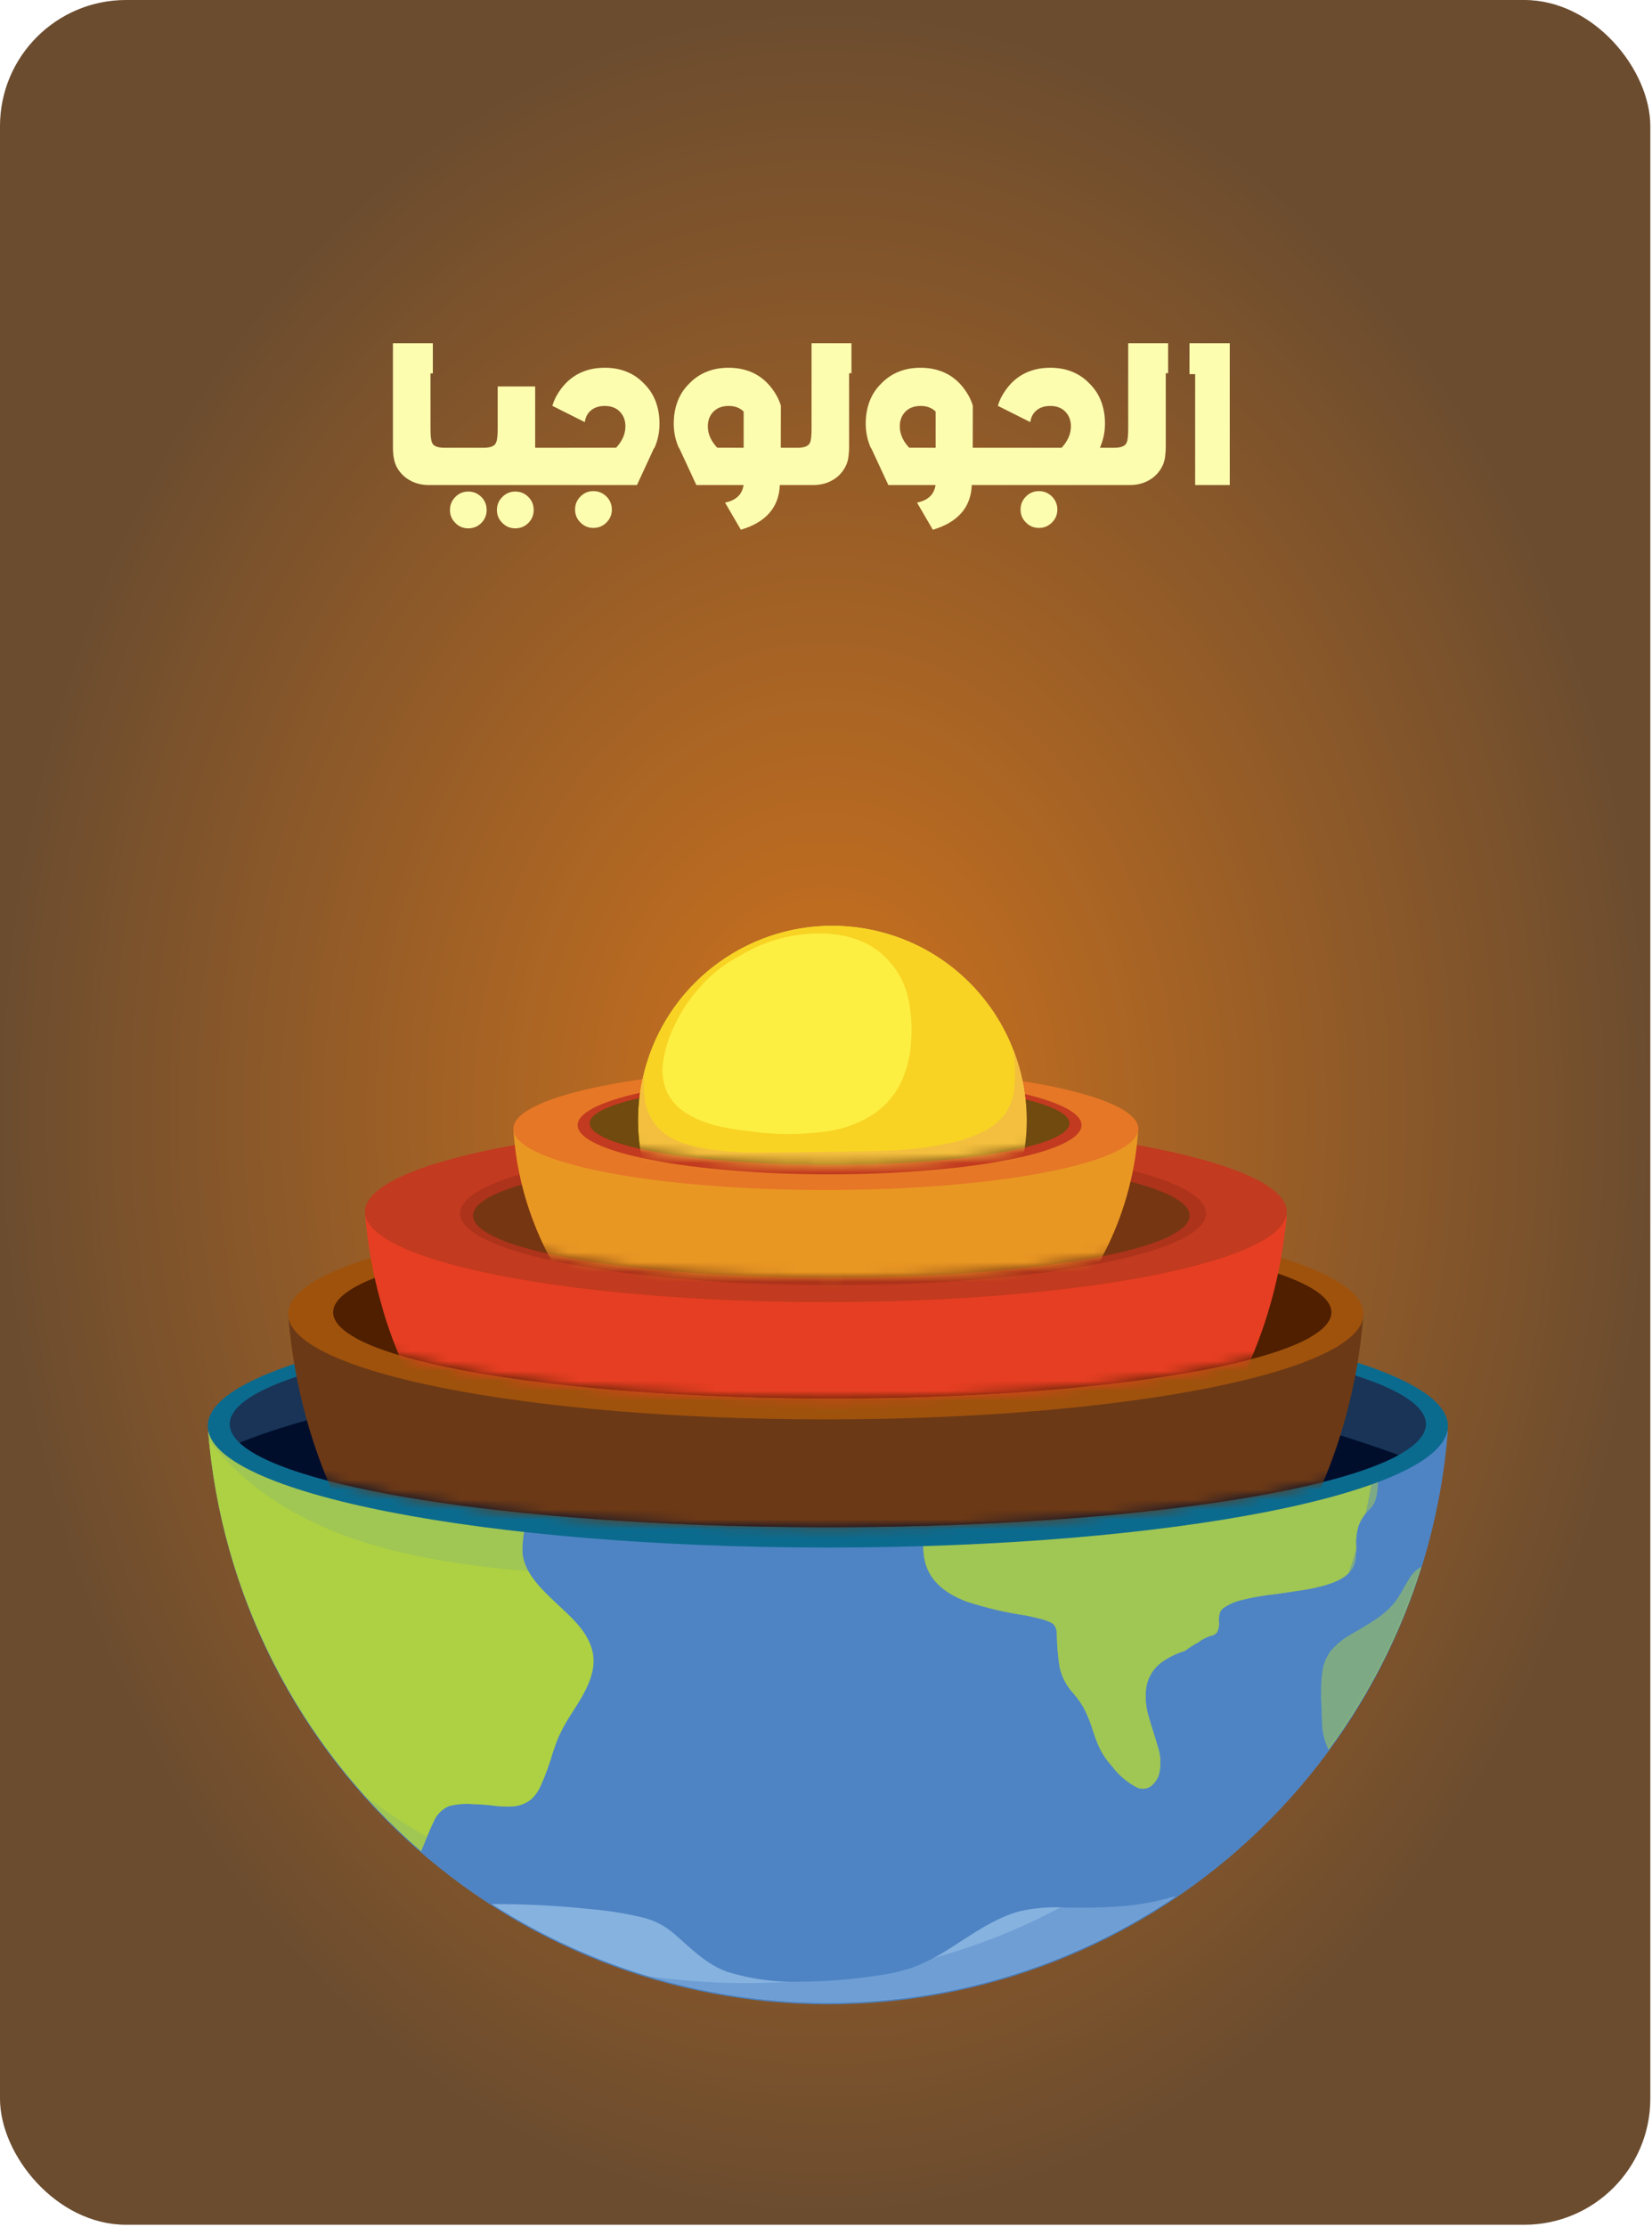 <svg width="167" height="225" viewBox="0 0 167 225" fill="none" xmlns="http://www.w3.org/2000/svg">
<rect width="166.83" height="224.757" rx="12.744" fill="url(#paint0_radial_175_3110)"/>
<path d="M43.518 37.724V43.287C43.518 43.99 43.565 44.45 43.658 44.667C43.764 45.042 44.185 45.232 44.924 45.238H45.469V49H43.333C42.659 49 42.053 48.856 41.514 48.569C40.98 48.294 40.55 47.898 40.222 47.383C40.145 47.266 40.069 47.116 39.993 46.935C39.929 46.782 39.879 46.615 39.844 46.434C39.803 46.258 39.77 46.053 39.747 45.818C39.73 45.654 39.721 45.394 39.721 45.036V34.674H43.755V37.724H43.518ZM47.341 53.377C47.856 53.377 48.296 53.195 48.659 52.832C49.017 52.469 49.195 52.032 49.195 51.523C49.195 51.007 49.017 50.567 48.659 50.204C48.29 49.841 47.851 49.659 47.341 49.659C46.825 49.659 46.389 49.841 46.031 50.204C45.668 50.567 45.486 51.007 45.486 51.523C45.486 52.038 45.668 52.475 46.031 52.832C46.389 53.195 46.825 53.377 47.341 53.377ZM52.096 53.377C52.605 53.377 53.045 53.195 53.414 52.832C53.772 52.469 53.95 52.032 53.95 51.523C53.95 51.007 53.772 50.567 53.414 50.204C53.045 49.841 52.605 49.659 52.096 49.659C51.58 49.659 51.144 49.841 50.786 50.204C50.417 50.567 50.232 51.007 50.232 51.523C50.232 52.038 50.417 52.475 50.786 52.832C51.144 53.195 51.58 53.377 52.096 53.377ZM44.757 49V45.238H48.897C49.635 45.232 50.057 45.042 50.162 44.667C50.262 44.45 50.312 43.99 50.312 43.287V39.042H54.1V45.238H55.181V49H44.757ZM66.114 45.273L64.392 49H54.46V45.238L62.282 45.23C62.909 44.556 63.223 43.838 63.223 43.076C63.223 42.461 63.029 41.96 62.643 41.573C62.268 41.198 61.764 41.011 61.131 41.011C60.516 41.011 60.023 41.187 59.654 41.538C59.361 41.813 59.183 42.183 59.118 42.645L55.84 41.002C55.945 40.633 56.086 40.293 56.262 39.982C56.801 39.033 57.48 38.324 58.301 37.855C59.115 37.387 60.059 37.152 61.131 37.152C61.945 37.152 62.678 37.284 63.328 37.548C63.996 37.812 64.585 38.21 65.095 38.743C65.628 39.265 66.023 39.868 66.281 40.554C66.539 41.239 66.668 41.986 66.668 42.795C66.668 43.68 66.495 44.506 66.149 45.273H66.114ZM61.307 50.16C60.938 49.797 60.498 49.615 59.988 49.615C59.478 49.615 59.042 49.797 58.679 50.16C58.315 50.523 58.134 50.963 58.134 51.478C58.134 51.994 58.315 52.431 58.679 52.788C59.036 53.151 59.473 53.333 59.988 53.333C60.504 53.333 60.943 53.151 61.307 52.788C61.67 52.425 61.852 51.988 61.852 51.478C61.852 50.969 61.67 50.529 61.307 50.16ZM73.295 50.775C74.402 50.553 75.026 49.961 75.167 49H70.394L68.663 45.273H68.637C68.285 44.506 68.109 43.68 68.109 42.795C68.109 41.986 68.238 41.239 68.496 40.554C68.754 39.868 69.149 39.265 69.683 38.743C70.198 38.21 70.79 37.812 71.458 37.548C72.108 37.284 72.841 37.152 73.655 37.152C74.722 37.152 75.665 37.387 76.485 37.855C77.3 38.324 77.977 39.033 78.516 39.982C78.697 40.316 78.838 40.65 78.938 40.984L78.929 45.238H80.801V49H78.832C78.744 51.256 77.432 52.762 74.894 53.518L73.295 50.775ZM75.176 41.582L75.132 41.538C74.763 41.187 74.27 41.011 73.655 41.011C73.022 41.011 72.516 41.198 72.135 41.573C71.748 41.96 71.555 42.461 71.555 43.076C71.555 43.838 71.871 44.556 72.504 45.23L75.176 45.238V41.582ZM85.837 37.706V45.036C85.837 45.394 85.825 45.654 85.802 45.818C85.784 46.047 85.758 46.252 85.723 46.434C85.676 46.615 85.623 46.782 85.564 46.935C85.482 47.116 85.403 47.266 85.327 47.383C85.005 47.898 84.577 48.294 84.044 48.569C83.505 48.856 82.898 49 82.225 49H80.089V45.238H80.625C81.363 45.232 81.788 45.042 81.899 44.667C81.993 44.45 82.04 43.99 82.04 43.287V34.674H86.074V37.706H85.837ZM92.701 50.775C93.809 50.553 94.433 49.961 94.573 49H89.801L88.069 45.273H88.043C87.691 44.506 87.516 43.68 87.516 42.795C87.516 41.986 87.644 41.239 87.902 40.554C88.16 39.868 88.556 39.265 89.089 38.743C89.605 38.21 90.196 37.812 90.864 37.548C91.515 37.284 92.247 37.152 93.061 37.152C94.128 37.152 95.071 37.387 95.892 37.855C96.706 38.324 97.383 39.033 97.922 39.982C98.103 40.316 98.244 40.65 98.344 40.984L98.335 45.238H100.207V49H98.238C98.15 51.256 96.838 52.762 94.301 53.518L92.701 50.775ZM94.582 41.582L94.538 41.538C94.169 41.187 93.677 41.011 93.061 41.011C92.429 41.011 91.922 41.198 91.541 41.573C91.154 41.96 90.961 42.461 90.961 43.076C90.961 43.838 91.277 44.556 91.91 45.23L94.582 45.238V41.582ZM106.342 50.16C105.973 49.797 105.533 49.615 105.023 49.615C104.514 49.615 104.077 49.797 103.714 50.16C103.351 50.523 103.169 50.963 103.169 51.478C103.169 51.994 103.351 52.431 103.714 52.788C104.071 53.151 104.508 53.333 105.023 53.333C105.539 53.333 105.979 53.151 106.342 52.788C106.705 52.425 106.887 51.988 106.887 51.478C106.887 50.969 106.705 50.529 106.342 50.16ZM99.495 49V45.238H107.317C107.944 44.553 108.258 43.832 108.258 43.076C108.258 42.461 108.064 41.96 107.678 41.573C107.303 41.198 106.799 41.011 106.166 41.011C105.551 41.011 105.059 41.187 104.689 41.538C104.396 41.813 104.218 42.183 104.153 42.645L100.875 41.002C100.98 40.633 101.121 40.293 101.297 39.982C101.836 39.033 102.516 38.324 103.336 37.855C104.15 37.387 105.094 37.152 106.166 37.152C106.98 37.152 107.713 37.284 108.363 37.548C109.031 37.812 109.62 38.21 110.13 38.743C110.663 39.265 111.059 39.868 111.316 40.554C111.574 41.239 111.703 41.986 111.703 42.795C111.703 43.627 111.533 44.441 111.193 45.238H112.811V49H99.495ZM117.847 37.706V45.036C117.847 45.394 117.835 45.654 117.812 45.818C117.794 46.047 117.768 46.252 117.732 46.434C117.686 46.615 117.633 46.782 117.574 46.935C117.492 47.116 117.413 47.266 117.337 47.383C117.015 47.898 116.587 48.294 116.054 48.569C115.515 48.856 114.908 49 114.234 49H112.099V45.238H112.635C113.373 45.232 113.798 45.042 113.909 44.667C114.003 44.45 114.05 43.99 114.05 43.287V34.674H118.084V37.706H117.847ZM120.817 49V37.794H120.246V34.674H124.315V49H120.817Z" fill="#FCFDAF"/>
<path d="M21.044 144.589C22.293 160.351 29.435 175.063 41.049 185.793C52.662 196.523 67.892 202.481 83.704 202.481C99.515 202.481 114.745 196.523 126.358 185.793C137.972 175.063 145.114 160.351 146.363 144.589H21.044Z" fill="#4E84C4"/>
<path d="M118.103 191.756C116.366 192.229 114.584 192.518 112.786 192.617C111.109 192.737 109.425 192.724 107.723 192.712C106.16 192.617 104.592 192.743 103.064 193.085C100.444 193.813 98.229 195.446 95.951 196.883C94.832 197.599 93.65 198.212 92.419 198.712C91.252 199.121 90.044 199.405 88.817 199.56C86.273 199.96 83.703 200.172 81.127 200.193C78.558 200.297 75.99 199.963 73.532 199.206C71.336 198.427 69.817 196.788 68.096 195.313C67.244 194.585 66.241 194.055 65.159 193.762C63.388 193.324 61.585 193.028 59.766 192.876C56.43 192.52 53.077 192.347 49.722 192.357C60.06 198.994 72.117 202.456 84.401 202.316C96.686 202.175 108.66 198.438 118.843 191.566L118.103 191.756Z" fill="#8FB9E3"/>
<path d="M42.564 186.969C43.007 185.988 43.355 184.963 43.83 184.007C44.119 183.305 44.667 182.741 45.361 182.431C46.186 182.21 47.044 182.142 47.893 182.229C48.528 182.239 49.161 182.284 49.792 182.362C50.466 182.457 51.149 182.487 51.83 182.45C52.525 182.409 53.189 182.15 53.728 181.71C54.105 181.35 54.409 180.92 54.621 180.444C55.127 179.325 55.55 178.17 55.887 176.988C56.064 176.476 56.235 175.969 56.45 175.469C56.74 174.813 57.077 174.179 57.456 173.57C58.722 171.482 60.532 169.051 59.754 166.475C59.191 164.577 57.557 163.228 56.184 161.925C54.811 160.621 53.02 158.982 52.766 156.918C52.708 155.652 52.902 154.387 53.336 153.197C53.787 151.944 54.041 150.629 54.089 149.298C54.045 147.399 52.925 145.779 51.557 144.538H21.044C22.369 160.958 30.099 176.199 42.564 186.969Z" fill="#ADD142"/>
<g style="mix-blend-mode:multiply">
<path d="M59.817 166.547C59.254 164.648 57.621 163.3 56.247 161.996C54.874 160.692 53.083 159.053 52.83 156.99C52.772 155.724 52.965 154.459 53.399 153.268C53.85 152.015 54.105 150.7 54.152 149.369C54.108 147.47 52.988 145.85 51.621 144.61H21.044C22.376 161.021 30.105 176.251 42.564 187.015C43.007 186.034 43.355 185.009 43.83 184.053C44.119 183.351 44.667 182.787 45.361 182.477C46.186 182.256 47.044 182.188 47.893 182.275C48.528 182.285 49.161 182.33 49.792 182.408C50.466 182.503 51.149 182.533 51.83 182.496C52.525 182.455 53.189 182.196 53.728 181.756C54.105 181.396 54.409 180.966 54.621 180.49C55.127 179.371 55.55 178.216 55.887 177.034C56.064 176.521 56.235 176.015 56.45 175.515C56.74 174.859 57.077 174.225 57.456 173.616C58.773 171.534 60.596 169.078 59.817 166.547ZM45.349 175.23C45.07 175.674 44.698 176.052 44.26 176.338C44.019 176.528 43.779 176.711 43.557 176.914C43.315 177.148 43.102 177.412 42.924 177.699C42.116 178.897 41.491 180.209 41.07 181.591C41.057 181.633 41.029 181.668 40.992 181.69C40.954 181.712 40.91 181.72 40.867 181.711C40.666 181.648 40.471 181.565 40.285 181.465C39.407 180.96 38.614 180.319 37.937 179.566C37.215 178.8 36.544 177.99 35.842 177.205C34.263 175.333 32.922 173.273 31.848 171.072C31.26 169.977 30.677 168.882 30.032 167.819C29.386 166.756 28.703 165.711 28.133 164.616C27.022 162.541 26.107 160.367 25.399 158.122C24.815 156.227 24.331 154.303 23.949 152.357C23.579 151.544 23.416 150.653 23.475 149.762C23.476 149.733 23.484 149.705 23.499 149.681C23.514 149.657 23.534 149.636 23.559 149.622C23.583 149.607 23.611 149.599 23.639 149.598C23.668 149.597 23.696 149.603 23.722 149.616L24.829 150.249C26.234 151.046 27.601 151.895 28.95 152.781C30.298 153.667 31.703 154.679 33.114 155.578C34.526 156.477 36 157.344 37.469 158.173C38.171 158.572 38.88 158.958 39.576 159.363C40.053 159.606 40.506 159.892 40.931 160.217C41.326 160.56 41.63 160.995 41.817 161.483C42.037 162.143 42.13 162.839 42.089 163.534C42.058 164.336 42.082 165.14 42.158 165.939C42.268 166.666 42.481 167.374 42.791 168.04C43.374 169.306 44.184 170.496 44.798 171.768C45.09 172.349 45.303 172.966 45.431 173.604C45.587 174.14 45.558 174.713 45.349 175.23Z" fill="#ADD142"/>
</g>
<path d="M117.457 167.901C118.163 167.408 118.943 167.03 119.767 166.781C120.201 166.461 120.655 166.171 121.128 165.914C121.511 165.625 121.939 165.401 122.394 165.249C122.519 165.239 122.641 165.201 122.75 165.139C122.86 165.077 122.954 164.991 123.027 164.888C123.192 164.571 123.256 164.211 123.21 163.857C123.189 163.516 123.232 163.175 123.337 162.85C123.457 162.63 123.637 162.448 123.856 162.325C124.346 162.018 124.883 161.791 125.445 161.654C126.646 161.358 127.866 161.147 129.097 161.021C129.761 160.933 130.426 160.819 131.097 160.724C131.926 160.615 132.748 160.459 133.559 160.255C134.938 159.888 136.66 159.287 136.995 157.724C137.088 157.131 137.118 156.531 137.084 155.933C137.068 155.288 137.164 154.645 137.369 154.034C137.61 153.446 137.975 152.917 138.439 152.483C138.646 152.28 138.818 152.042 138.945 151.781C139.098 151.407 139.192 151.012 139.223 150.61C139.477 148.578 139.059 146.591 138.673 144.597H97.584C97.52 144.749 97.451 144.901 97.381 145.053C96.413 147.122 95.343 149.141 94.52 151.274C93.754 153.262 93.001 155.591 93.507 157.736C94.014 159.882 95.824 161.085 97.697 161.793C99.663 162.433 101.678 162.907 103.723 163.211C104.179 163.3 104.628 163.401 105.077 163.521C105.489 163.61 105.889 163.748 106.267 163.933C106.811 164.23 106.83 164.768 106.843 165.325C106.867 166.355 106.958 167.383 107.115 168.401C107.335 169.42 107.829 170.359 108.546 171.116C109.012 171.651 109.41 172.242 109.729 172.876C110.017 173.491 110.262 174.126 110.463 174.775C110.66 175.402 110.895 176.017 111.166 176.616C111.489 177.272 111.904 177.877 112.4 178.414C113.07 179.317 113.935 180.057 114.932 180.578C115.151 180.68 115.391 180.724 115.632 180.706C115.872 180.688 116.104 180.609 116.305 180.477C116.739 180.153 117.049 179.691 117.185 179.167C117.384 178.25 117.327 177.295 117.02 176.408C116.742 175.395 116.388 174.414 116.109 173.395C115.817 172.438 115.737 171.43 115.875 170.439C116.046 169.417 116.615 168.505 117.457 167.901Z" fill="#ADD142"/>
<g style="mix-blend-mode:multiply">
<path d="M138.673 144.589H97.584C97.52 144.741 97.451 144.892 97.381 145.044C96.413 147.114 95.343 149.133 94.52 151.266C93.754 153.253 93.001 155.582 93.507 157.728C94.014 159.874 95.824 161.076 97.697 161.785C99.663 162.425 101.678 162.899 103.723 163.203C104.179 163.291 104.628 163.393 105.077 163.513C105.489 163.601 105.889 163.739 106.267 163.924C106.811 164.222 106.83 164.76 106.843 165.317C106.867 166.347 106.958 167.374 107.115 168.393C107.335 169.412 107.829 170.351 108.546 171.108C109.012 171.643 109.41 172.234 109.729 172.868C110.017 173.483 110.262 174.117 110.463 174.766C110.66 175.394 110.895 176.009 111.166 176.608C111.489 177.263 111.904 177.869 112.4 178.406C113.07 179.309 113.935 180.049 114.932 180.57C115.151 180.671 115.391 180.715 115.632 180.698C115.872 180.68 116.104 180.601 116.305 180.469C116.739 180.145 117.049 179.683 117.185 179.159C117.384 178.241 117.327 177.287 117.02 176.399C116.742 175.387 116.388 174.406 116.109 173.387C115.817 172.43 115.737 171.421 115.875 170.431C116.051 169.409 116.624 168.499 117.47 167.899C118.176 167.406 118.956 167.028 119.78 166.779C120.209 166.46 120.66 166.17 121.128 165.912C121.511 165.623 121.939 165.399 122.394 165.247C122.519 165.237 122.641 165.199 122.75 165.137C122.86 165.075 122.954 164.989 123.027 164.886C123.192 164.569 123.256 164.209 123.21 163.855C123.189 163.514 123.232 163.173 123.337 162.848C123.457 162.628 123.637 162.446 123.856 162.323C124.346 162.016 124.883 161.789 125.445 161.652C126.646 161.356 127.866 161.145 129.097 161.019C129.761 160.931 130.426 160.817 131.097 160.722C131.926 160.613 132.748 160.457 133.559 160.253C134.938 159.886 136.66 159.285 136.995 157.722C137.088 157.129 137.118 156.529 137.084 155.931C137.068 155.286 137.164 154.643 137.369 154.032C137.61 153.444 137.975 152.915 138.439 152.481C138.646 152.278 138.818 152.04 138.945 151.779C139.098 151.405 139.192 151.01 139.223 150.608C139.477 148.57 139.059 146.582 138.673 144.589ZM125.464 158.241C124.671 158.354 123.893 158.549 123.141 158.823C122.644 158.995 122.161 159.207 121.698 159.456C120.938 160.241 120.185 161.032 119.451 161.855C118.938 162.437 118.457 163.064 117.932 163.633C117.568 164.014 117.14 164.327 116.666 164.557C116.033 164.874 115.432 165.152 114.837 165.5C114.294 165.762 113.832 166.167 113.501 166.671C113.307 167.09 113.152 167.527 113.039 167.975C112.9 168.494 112.726 169.004 112.52 169.5C112.375 169.836 112.166 170.247 111.837 170.342C111.707 170.37 111.572 170.356 111.45 170.303C111.329 170.249 111.227 170.159 111.16 170.045C110.92 169.714 110.726 169.352 110.584 168.969C110.382 168.483 110.207 167.986 110.058 167.481C109.793 166.633 109.571 165.772 109.337 164.912C109.196 164.443 108.982 163.998 108.704 163.595C108.358 163.076 107.931 162.617 107.438 162.234C106.55 161.583 105.59 161.035 104.577 160.602C104.368 160.602 104.166 160.602 103.944 160.602C103.477 160.591 103.014 160.51 102.571 160.361C102.097 160.196 101.632 160.006 101.178 159.791C100.655 159.553 100.157 159.262 99.691 158.924C99.304 158.679 99.01 158.311 98.856 157.88C98.844 157.842 98.847 157.801 98.863 157.765C98.88 157.729 98.908 157.7 98.944 157.684C99.794 157.324 100.713 157.16 101.634 157.203C102.463 157.203 103.292 157.203 104.122 157.076C105.065 156.975 106.02 156.842 106.944 156.823C107.37 156.793 107.797 156.832 108.21 156.937C108.606 157.064 108.985 157.24 109.337 157.462L109.824 157.76C110.736 157.582 111.641 157.329 112.539 157.089C114.119 156.667 115.726 156.356 117.35 156.158C119.046 155.943 120.805 155.937 122.413 155.31C128.318 153.057 126.179 158.133 125.464 158.241Z" fill="#ADD142"/>
</g>
<path d="M142.565 159.34C142.084 160.08 141.704 160.871 141.204 161.599C140.09 163.213 138.331 164.055 136.704 165.049C135.906 165.482 135.189 166.049 134.584 166.726C134.095 167.348 133.787 168.092 133.692 168.878C133.426 170.681 133.635 172.523 133.66 174.34C133.729 175.17 133.943 175.982 134.293 176.739C138.411 171.16 141.572 164.936 143.647 158.321C143.209 158.567 142.838 158.917 142.565 159.34Z" fill="#ADD142"/>
<g style="mix-blend-mode:multiply">
<path d="M142.565 159.34C142.084 160.08 141.704 160.871 141.204 161.599C140.09 163.213 138.331 164.055 136.704 165.049C135.906 165.482 135.189 166.049 134.584 166.726C134.095 167.348 133.787 168.092 133.692 168.878C133.426 170.681 133.635 172.523 133.66 174.34C133.729 175.17 133.943 175.982 134.293 176.739C138.411 171.16 141.572 164.936 143.647 158.321C143.209 158.567 142.838 158.917 142.565 159.34ZM140.23 165.865C139.635 167.19 138.885 168.439 137.995 169.587C137.312 170.611 136.359 171.428 135.242 171.947C135.199 171.959 135.154 171.954 135.115 171.933C135.076 171.911 135.046 171.876 135.033 171.833C134.786 171.033 134.7 170.192 134.78 169.359C134.968 168.233 135.588 167.225 136.508 166.549C137.162 166.036 137.852 165.571 138.571 165.156C139.149 164.521 139.882 164.048 140.698 163.783C140.726 163.775 140.756 163.776 140.784 163.783C140.812 163.791 140.838 163.805 140.859 163.826C140.88 163.846 140.895 163.871 140.904 163.899C140.912 163.927 140.913 163.957 140.907 163.985C140.74 164.632 140.513 165.261 140.23 165.865Z" fill="#ADD142"/>
</g>
<g style="mix-blend-mode:multiply" opacity="0.14">
<path d="M21.044 144.589C21.044 144.899 21.101 145.222 21.133 145.513C23.094 148.001 25.46 150.141 28.133 151.842C33.095 155.006 38.842 156.658 44.589 157.646C50.886 158.728 57.298 159.032 63.678 159.253C70.058 159.475 76.336 159.551 82.602 160.133C85.507 160.385 88.395 160.8 91.254 161.374C94.419 162.007 97.716 162.842 100.482 164.589C101.837 165.405 102.985 166.522 103.837 167.855C104.655 169.241 105.049 170.836 104.97 172.443C104.811 176.304 102.64 180.039 100.134 182.855C94.951 188.697 87.09 192.191 79.406 193.032C72.131 193.773 64.783 193.202 57.709 191.349C50.423 189.572 43.562 186.364 37.526 181.912L37 181.501C45.214 190.612 55.914 197.121 67.782 200.224C79.65 203.328 92.166 202.89 103.788 198.966C115.411 195.042 125.63 187.802 133.188 178.139C140.745 168.477 145.309 156.814 146.318 144.589H21.044Z" fill="#4E84C4"/>
</g>
<g style="mix-blend-mode:multiply" opacity="0.43">
<path d="M139.268 144.589C138.731 152.209 136.638 159.639 133.116 166.418C129.196 174.008 123.753 180.707 117.126 186.096C110.499 191.486 102.831 195.45 94.602 197.741C85.422 200.28 75.829 200.969 66.38 199.767L65.64 199.665C74.608 202.343 84.061 202.985 93.309 201.545C102.557 200.106 111.367 196.62 119.097 191.343C126.827 186.066 133.282 179.131 137.991 171.042C142.701 162.954 145.545 153.916 146.318 144.589H139.268Z" fill="#4E84C4"/>
</g>
<path d="M83.684 156.343C118.304 156.343 146.369 150.843 146.369 144.058C146.369 137.274 118.304 131.773 83.684 131.773C49.065 131.773 21 137.274 21 144.058C21 150.843 49.065 156.343 83.684 156.343Z" fill="#0B6B8F"/>
<path d="M83.684 154.288C117.077 154.288 144.147 149.624 144.147 143.87C144.147 138.117 117.077 133.452 83.684 133.452C50.292 133.452 23.222 138.117 23.222 143.87C23.222 149.624 50.292 154.288 83.684 154.288Z" fill="#193456"/>
<g style="mix-blend-mode:multiply">
<path d="M122.324 141.712C112.913 139.971 103.337 139.37 93.773 139.18C84.21 138.99 74.722 138.996 65.216 139.326C56.045 139.557 46.902 140.454 37.861 142.009C33.189 142.76 28.611 144.014 24.209 145.75C29.348 150.604 54.019 154.288 83.703 154.288C110.767 154.288 133.704 151.224 141.394 146.997C135.188 144.731 128.811 142.964 122.324 141.712Z" fill="#000E2C"/>
</g>
<mask id="mask0_175_3110" style="mask-type:luminance" maskUnits="userSpaceOnUse" x="23" y="83" width="122" height="72">
<path d="M144.154 143.868C144.154 149.621 117.084 154.286 83.684 154.286C50.285 154.286 23.222 149.621 23.222 143.868C23.222 138.115 50.292 83 83.659 83C117.027 83 144.154 138.108 144.154 143.868Z" fill="white"/>
</mask>
<g mask="url(#mask0_175_3110)">
<path d="M29.171 133.2C30.293 146.833 36.501 159.546 46.562 168.813C56.624 178.081 69.803 183.225 83.482 183.225C97.161 183.225 110.34 178.081 120.401 168.813C130.463 159.546 136.671 146.833 137.793 133.2H29.171Z" fill="#6C3916"/>
<g style="mix-blend-mode:multiply" opacity="0.32">
<path d="M128.084 144.441C120.856 149.302 111.539 149.738 103.115 150.03C98.204 150.2 93.298 150.397 88.381 150.403C83.275 150.403 78.169 150.278 73.064 150.03C63.94 149.696 54.84 148.895 45.798 147.631C40.807 146.952 35.904 145.74 31.171 144.017C34.737 156.216 42.455 166.785 52.989 173.896C63.524 181.006 76.213 184.211 88.86 182.955C101.508 181.7 113.319 176.063 122.25 167.02C131.18 157.977 136.67 146.097 137.767 133.434C135.529 137.867 132.196 141.656 128.084 144.441Z" fill="#6C3916"/>
</g>
<path d="M83.482 143.393C113.498 143.393 137.831 138.624 137.831 132.741C137.831 126.858 113.498 122.089 83.482 122.089C53.466 122.089 29.133 126.858 29.133 132.741C29.133 138.624 53.466 143.393 83.482 143.393Z" fill="#9F520C"/>
<path d="M84.134 141.273C112 141.273 134.59 137.38 134.59 132.577C134.59 127.774 112 123.88 84.134 123.88C56.267 123.88 33.677 127.774 33.677 132.577C33.677 137.38 56.267 141.273 84.134 141.273Z" fill="#4F1F00"/>
<g style="mix-blend-mode:multiply">
<path d="M132.191 134.682C131.191 133.562 129.609 133.043 128.204 132.676C126.653 132.271 125.071 132.043 123.501 131.783C119.381 131.087 115.273 130.429 111.121 130.005C102.427 129.189 93.693 128.872 84.963 129.056C76.279 129.15 67.583 129.15 58.931 129.948C53.219 130.403 47.563 131.397 42.038 132.916C39.979 133.461 37.971 134.186 36.038 135.081L35.911 135.138C42.241 138.689 61.45 141.265 84.134 141.265C106.97 141.265 126.261 138.651 132.483 135.068C132.399 134.93 132.302 134.8 132.191 134.682Z" fill="#4F1F00"/>
</g>
<g style="mix-blend-mode:multiply" opacity="0.55">
<path d="M46.564 143.568C46.849 143.473 47.197 143.309 46.785 143.094C46.128 142.779 45.444 142.525 44.741 142.334C43.956 142.087 43.171 141.796 42.367 141.587C41.503 141.395 40.628 141.256 39.747 141.17C38.867 141.056 37.994 140.967 37.127 140.91C36.734 140.91 36.348 140.872 35.956 140.859C35.66 140.827 35.361 140.84 35.07 140.897C34.893 140.954 34.829 141.03 34.829 141.119C34.829 141.208 34.798 141.214 34.874 141.277L34.937 141.315C35.15 141.506 35.392 141.664 35.652 141.783C36.343 142.091 37.053 142.351 37.779 142.562C38.595 142.828 39.361 143.195 40.178 143.435C40.619 143.578 41.072 143.679 41.532 143.739C42.071 143.787 42.612 143.795 43.152 143.765C44.171 143.765 45.545 143.878 46.431 143.606L46.564 143.568Z" fill="#6C3916"/>
<path d="M49.481 145.776C49.176 145.523 48.826 145.33 48.45 145.206C48.066 145.097 47.671 145.037 47.273 145.029C46.865 145.016 46.457 145.029 46.051 145.067C45.722 145.043 45.391 145.069 45.07 145.143C44.744 145.11 44.416 145.181 44.133 145.346C43.981 145.396 43.886 145.497 44.038 145.611C45.51 146.518 47.245 146.901 48.962 146.7C49.304 146.662 49.798 146.586 49.943 146.377C50.089 146.168 49.697 145.94 49.481 145.776Z" fill="#6C3916"/>
<path d="M53.602 143.814C53.659 143.814 53.697 143.7 53.64 143.649C52.88 143.068 51.951 142.75 50.994 142.744C50.642 142.725 50.289 142.725 49.937 142.744C49.632 142.734 49.333 142.828 49.089 143.01C48.924 143.232 49.304 143.447 49.595 143.567C49.814 143.666 50.04 143.746 50.273 143.808C50.505 143.866 50.742 143.906 50.981 143.928L51.386 144.035C52.126 144.245 52.918 144.165 53.602 143.814Z" fill="#6C3916"/>
<path d="M54.361 147.135C54.161 146.944 53.897 146.835 53.621 146.831H53.355C53.092 146.761 52.814 146.761 52.551 146.831C52.342 146.92 52.279 147.141 52.551 147.268C52.818 147.378 53.104 147.434 53.393 147.433C53.555 147.442 53.718 147.442 53.88 147.433C53.998 147.424 54.114 147.405 54.228 147.376C54.33 147.319 54.425 147.243 54.361 147.135Z" fill="#6C3916"/>
<path d="M33.348 138.696C33.082 138.595 32.804 138.513 32.525 138.431H32.487H32.437C32.084 138.293 31.707 138.231 31.329 138.247C31.099 138.235 30.869 138.235 30.639 138.247C30.399 138.247 30.19 138.317 30.247 138.481C30.304 138.646 30.525 138.747 30.715 138.829C30.92 138.927 31.132 139.009 31.348 139.076C31.99 139.351 32.681 139.493 33.38 139.494C33.633 139.494 33.968 139.367 33.931 139.158C33.892 138.95 33.582 138.76 33.348 138.696Z" fill="#6C3916"/>
<path d="M37.165 144.076C36.899 143.975 36.62 143.893 36.348 143.81H36.304H36.253C35.901 143.672 35.524 143.61 35.146 143.627C34.918 143.615 34.69 143.615 34.462 143.627C34.222 143.627 34.013 143.697 34.063 143.861C34.114 144.026 34.348 144.127 34.532 144.209C34.737 144.306 34.948 144.389 35.165 144.456C35.807 144.731 36.498 144.873 37.196 144.874C37.45 144.874 37.791 144.747 37.747 144.538C37.703 144.329 37.399 144.171 37.165 144.076Z" fill="#6C3916"/>
<path d="M30.614 140.751C30.68 140.801 30.755 140.837 30.835 140.858C31.005 140.893 31.179 140.893 31.348 140.858C31.409 140.85 31.467 140.824 31.513 140.782C31.526 140.766 31.534 140.746 31.534 140.725C31.534 140.705 31.526 140.684 31.513 140.668C31.419 140.563 31.295 140.488 31.158 140.453C31.072 140.441 30.985 140.441 30.899 140.453C30.832 140.444 30.763 140.444 30.696 140.453H30.665H30.576C30.532 140.453 30.475 140.498 30.487 140.542C30.492 140.584 30.506 140.624 30.528 140.66C30.55 140.696 30.579 140.727 30.614 140.751Z" fill="#6C3916"/>
<path d="M72.058 148.019C72.317 148.171 72.615 148.411 72.172 148.531C71.453 148.695 70.719 148.784 69.982 148.797C69.146 148.841 68.298 148.962 67.45 148.936C66.547 148.886 65.649 148.778 64.76 148.614C63.877 148.483 63.003 148.303 62.14 148.076C61.752 147.974 61.372 147.867 61.001 147.753C60.707 147.687 60.425 147.576 60.165 147.424C60.013 147.31 59.982 147.221 60.007 147.139C60.032 147.057 60.007 147.031 60.102 147.006H60.178C60.442 146.895 60.722 146.825 61.007 146.797C61.762 146.726 62.521 146.703 63.279 146.727C64.133 146.727 64.963 146.595 65.811 146.582C66.274 146.566 66.738 146.592 67.197 146.658C67.728 146.74 68.241 146.905 68.748 147.031C69.833 147.221 70.895 147.531 71.912 147.955L72.058 148.019Z" fill="#6C3916"/>
<path d="M76.653 146.241C76.424 146.37 76.173 146.454 75.912 146.488C75.648 146.505 75.382 146.49 75.121 146.443C74.856 146.397 74.593 146.334 74.336 146.254C74.117 146.219 73.904 146.152 73.703 146.057C73.469 146 73.21 145.918 73.134 145.785C73.058 145.652 73.001 145.652 73.134 145.602C73.692 145.402 74.282 145.307 74.874 145.323C75.405 145.316 75.933 145.395 76.438 145.557C76.653 145.627 76.963 145.741 77.07 145.893C77.178 146.045 76.811 146.159 76.653 146.241Z" fill="#6C3916"/>
<path d="M81.317 149.604C81.368 149.642 81.4 149.731 81.317 149.769C80.465 150.23 79.486 150.404 78.526 150.263C78.172 150.224 77.82 150.158 77.475 150.067C77.165 149.984 76.786 149.851 76.678 149.642C76.57 149.434 76.969 149.256 77.311 149.193C77.782 149.09 78.266 149.05 78.748 149.073C78.887 149.073 79.02 149.073 79.159 149.035C79.925 148.945 80.696 149.149 81.317 149.604Z" fill="#6C3916"/>
<path d="M82.855 148.447C82.636 148.618 82.359 148.695 82.083 148.662H81.817C81.547 148.683 81.276 148.63 81.032 148.51C80.836 148.39 80.811 148.162 81.083 148.073C81.365 148.016 81.656 148.016 81.938 148.073C82.097 148.09 82.256 148.118 82.412 148.156C82.529 148.176 82.643 148.208 82.754 148.25C82.849 148.263 82.938 148.345 82.855 148.447Z" fill="#6C3916"/>
<path d="M58.494 146.22C58.279 146.251 58.057 146.264 57.83 146.277H57.76C57.458 146.313 57.152 146.285 56.861 146.194C56.627 146.125 55.937 145.992 56.032 145.77C56.083 145.669 56.266 145.631 56.418 145.606C56.59 145.579 56.763 145.562 56.937 145.555C57.477 145.476 58.027 145.501 58.557 145.631C58.754 145.701 59.02 145.84 58.981 145.992C58.944 146.144 58.684 146.194 58.494 146.22Z" fill="#6C3916"/>
<path d="M58.095 148.856C58.179 148.843 58.265 148.843 58.349 148.856C58.524 148.877 58.693 148.931 58.849 149.014C58.904 149.043 58.95 149.087 58.981 149.141C58.994 149.157 59.001 149.177 59.001 149.198C59.001 149.219 58.994 149.239 58.981 149.255C58.854 149.325 58.707 149.35 58.564 149.325C58.474 149.317 58.387 149.296 58.304 149.261C58.242 149.233 58.183 149.199 58.127 149.16L58.045 149.116C58.007 149.116 57.969 149.033 57.994 149.002C58.012 148.944 58.047 148.893 58.095 148.856Z" fill="#6C3916"/>
<path d="M103.621 145.024C103.875 144.859 104.153 144.606 103.704 144.505C103.353 144.436 102.998 144.394 102.64 144.378C102.273 144.378 101.9 144.334 101.533 144.328C100.71 144.328 99.874 144.22 99.045 144.245C98.161 144.306 97.28 144.412 96.406 144.562C95.526 144.682 94.659 144.834 93.811 145.03C93.425 145.112 93.045 145.214 92.672 145.315C92.376 145.365 92.09 145.461 91.824 145.6C91.672 145.701 91.634 145.79 91.659 145.872C91.684 145.954 91.659 145.98 91.742 146.011H91.817C92.076 146.135 92.351 146.22 92.634 146.264C93.383 146.359 94.138 146.405 94.893 146.404C95.754 146.442 96.577 146.568 97.425 146.606C97.889 146.621 98.353 146.591 98.811 146.518C99.336 146.417 99.854 146.284 100.362 146.119C101.337 145.834 102.691 145.6 103.47 145.093L103.621 145.024Z" fill="#6C3916"/>
<path d="M107.71 147.748C107.347 147.589 106.96 147.494 106.565 147.469C106.165 147.469 105.767 147.52 105.381 147.621C104.983 147.719 104.591 147.844 104.21 147.995C103.886 148.06 103.575 148.176 103.286 148.336C102.938 148.438 102.552 148.583 102.444 148.786C102.305 148.881 102.248 149.001 102.444 149.071C103.31 149.326 104.216 149.417 105.115 149.336C105.926 149.287 106.724 149.105 107.476 148.798C107.792 148.678 108.248 148.457 108.337 148.216C108.425 147.976 107.982 147.849 107.71 147.748Z" fill="#6C3916"/>
<path d="M113.666 143.834C113.71 143.79 113.729 143.701 113.666 143.67C112.778 143.315 111.798 143.257 110.875 143.505C110.531 143.59 110.193 143.695 109.862 143.822C109.571 143.936 109.229 144.081 109.115 144.303C109.001 144.524 109.438 144.67 109.748 144.708C110.224 144.765 110.707 144.75 111.179 144.663C111.318 144.663 111.451 144.663 111.59 144.663C112.363 144.664 113.106 144.367 113.666 143.834Z" fill="#6C3916"/>
<path d="M113.039 146.789C112.797 146.652 112.512 146.614 112.242 146.681L111.982 146.732H111.951C111.678 146.746 111.414 146.831 111.185 146.979C111.008 147.118 111.014 147.352 111.292 147.403C111.581 147.436 111.874 147.413 112.153 147.333C112.311 147.295 112.47 147.251 112.615 147.2C112.727 147.162 112.835 147.113 112.938 147.054C113.058 146.972 113.134 146.871 113.039 146.789Z" fill="#6C3916"/>
<path d="M90.052 148.262C89.612 148.227 89.17 148.214 88.729 148.224H88.659H88.577C87.998 148.186 87.417 148.263 86.868 148.452C86.431 148.597 85.134 148.882 85.425 149.306C85.558 149.496 85.944 149.566 86.248 149.604C86.599 149.644 86.951 149.665 87.305 149.667C88.369 149.78 89.445 149.679 90.469 149.369C90.83 149.218 91.286 148.933 91.134 148.642C90.982 148.35 90.438 148.3 90.052 148.262Z" fill="#6C3916"/>
<path d="M88.425 147.097C88.502 147.123 88.584 147.136 88.665 147.135C88.841 147.129 89.013 147.088 89.172 147.015C89.228 146.991 89.276 146.951 89.311 146.901C89.325 146.885 89.332 146.865 89.332 146.844C89.332 146.823 89.325 146.803 89.311 146.787C89.191 146.708 89.049 146.67 88.906 146.679C88.82 146.683 88.734 146.7 88.653 146.73C88.588 146.75 88.526 146.78 88.469 146.818L88.387 146.856C88.349 146.856 88.305 146.932 88.33 146.97C88.348 147.021 88.381 147.066 88.425 147.097Z" fill="#6C3916"/>
<path d="M131.546 143.707C131.837 143.783 132.179 143.922 131.793 144.169C131.149 144.531 130.47 144.828 129.767 145.055C128.976 145.315 128.185 145.637 127.369 145.853C126.489 146.058 125.597 146.203 124.698 146.289C123.811 146.4 122.92 146.462 122.027 146.473C121.628 146.473 121.236 146.473 120.837 146.473C120.536 146.488 120.235 146.456 119.944 146.378C119.774 146.315 119.71 146.232 119.723 146.15C119.736 146.068 119.723 146.049 119.774 145.992L119.843 145.954C120.069 145.778 120.318 145.636 120.584 145.53C121.292 145.26 122.017 145.036 122.755 144.859C123.166 144.739 123.565 144.606 123.957 144.46C124.35 144.315 124.748 144.156 125.16 144.023C125.599 143.881 126.05 143.778 126.508 143.713C127.036 143.663 127.566 143.644 128.096 143.656C128.609 143.656 129.21 143.618 129.786 143.593C130.321 143.554 130.859 143.581 131.388 143.675L131.546 143.707Z" fill="#6C3916"/>
<path d="M135.407 141.469C135.226 141.652 135.011 141.798 134.774 141.899C134.525 141.991 134.266 142.048 134.002 142.07C133.732 142.086 133.461 142.086 133.192 142.07C132.982 142.1 132.769 142.1 132.559 142.07C132.318 142.07 132.046 142.07 131.926 141.975C131.805 141.88 131.761 141.887 131.856 141.805C132.332 141.452 132.871 141.194 133.445 141.045C133.956 140.896 134.489 140.831 135.021 140.855C135.249 140.855 135.578 140.855 135.654 141.013C135.73 141.172 135.559 141.349 135.407 141.469Z" fill="#6C3916"/>
<path d="M129.002 140.597C129.058 140.597 129.109 140.698 129.058 140.755C128.376 141.442 127.486 141.887 126.527 142.021C126.173 142.078 125.816 142.114 125.457 142.128C125.141 142.128 124.742 142.128 124.577 141.957C124.413 141.786 124.755 141.508 125.033 141.324C125.235 141.203 125.447 141.1 125.666 141.014C125.89 140.926 126.121 140.856 126.356 140.805L126.742 140.647C127.462 140.345 128.269 140.327 129.002 140.597Z" fill="#6C3916"/>
<path d="M135.736 138.096C135.654 138.293 135.312 138.438 135.046 138.508L134.786 138.558H134.755C134.501 138.655 134.224 138.679 133.957 138.628C133.736 138.571 133.647 138.356 133.888 138.198C134.136 138.054 134.412 137.963 134.698 137.932C134.857 137.903 135.018 137.884 135.179 137.875C135.295 137.862 135.411 137.862 135.527 137.875C135.673 137.919 135.78 137.982 135.736 138.096Z" fill="#6C3916"/>
<path d="M117.951 145.657C117.744 145.743 117.533 145.816 117.318 145.879H117.286H117.248C116.969 145.992 116.669 146.044 116.368 146.031C116.115 146.031 115.419 146.081 115.451 145.841C115.451 145.733 115.641 145.644 115.774 145.581C115.906 145.518 116.096 145.455 116.267 145.398C116.762 145.174 117.295 145.047 117.837 145.024C118.052 145.024 118.343 145.106 118.35 145.258C118.356 145.41 118.128 145.556 117.951 145.657Z" fill="#6C3916"/>
<path d="M117.103 147.427C117.176 147.388 117.255 147.36 117.337 147.345C117.512 147.31 117.693 147.31 117.868 147.345C117.928 147.36 117.983 147.391 118.027 147.434C118.041 147.449 118.049 147.469 118.049 147.491C118.049 147.512 118.041 147.532 118.027 147.548C117.925 147.65 117.791 147.715 117.647 147.731C117.559 147.744 117.469 147.744 117.381 147.731C117.312 147.723 117.244 147.706 117.178 147.681H117.147H117.052C117.014 147.681 116.957 147.617 116.976 147.579C116.986 147.547 117.002 147.517 117.024 147.49C117.046 147.464 117.072 147.443 117.103 147.427Z" fill="#6C3916"/>
</g>
<mask id="mask1_175_3110" style="mask-type:luminance" maskUnits="userSpaceOnUse" x="32" y="104" width="103" height="38">
<path d="M134.59 132.574C134.59 137.371 112.001 141.264 84.134 141.264C56.266 141.264 33.658 137.371 33.658 132.574C33.658 130.32 30.361 122.662 38.507 116.567C47.734 109.668 69.317 104.409 84.115 104.409C104.526 104.409 122.09 110.902 130.052 119.498C132.976 122.637 134.59 131.289 134.59 132.574Z" fill="white"/>
</mask>
<g mask="url(#mask1_175_3110)">
<path d="M36.924 122.813C37.888 134.498 43.211 145.393 51.836 153.336C60.461 161.278 71.757 165.687 83.482 165.687C95.207 165.687 106.503 161.278 115.128 153.336C123.752 145.393 129.075 134.498 130.04 122.813H36.924Z" fill="#E63E22"/>
<g style="mix-blend-mode:screen">
<path d="M37.076 123.501C38.424 125.836 41.348 126.976 43.779 127.767C45.095 128.191 46.437 128.539 47.785 128.862C49.285 129.223 50.779 129.609 52.285 129.931C56.87 130.814 61.513 131.36 66.178 131.564C70.608 131.836 75.039 132.083 79.469 132.261C88.254 132.615 97.096 132.647 105.83 131.545C110.113 130.977 114.354 130.132 118.527 129.014C122.508 127.969 126.47 126.697 129.919 124.355C129.976 123.843 130.027 123.324 130.071 122.805H36.924C36.924 122.963 36.956 123.121 36.968 123.279L37.076 123.501Z" fill="#E63E22"/>
</g>
<g style="mix-blend-mode:multiply">
<path d="M124.077 122.813C123.251 124.759 122.22 126.611 121.001 128.338C119.361 130.709 117.228 132.698 114.748 134.168C111.659 135.94 108.033 136.832 104.558 137.433C100.815 138.036 97.033 138.368 93.242 138.427C89.127 138.528 85.013 138.49 80.893 138.389C72.201 138.222 63.522 137.607 54.893 136.547C49.355 135.839 43.785 134.661 38.722 132.364C41.84 142.797 48.505 151.812 57.565 157.853C66.625 163.894 77.51 166.58 88.34 165.447C99.17 164.314 109.264 159.434 116.878 151.65C124.492 143.865 129.147 133.665 130.04 122.813H124.077Z" fill="#E63E22"/>
</g>
<path d="M83.482 131.546C109.212 131.546 130.071 127.457 130.071 122.413C130.071 117.369 109.212 113.28 83.482 113.28C57.751 113.28 36.893 117.369 36.893 122.413C36.893 127.457 57.751 131.546 83.482 131.546Z" fill="#C23A1F"/>
<g style="mix-blend-mode:multiply" opacity="0.37">
<path d="M84.216 129.83C105.039 129.83 121.919 126.585 121.919 122.583C121.919 118.581 105.039 115.336 84.216 115.336C63.393 115.336 46.513 118.581 46.513 122.583C46.513 126.585 63.393 129.83 84.216 129.83Z" fill="#892713"/>
</g>
<path d="M84.039 129.052C104.044 129.052 120.261 126.258 120.261 122.811C120.261 119.365 104.044 116.571 84.039 116.571C64.034 116.571 47.817 119.365 47.817 122.811C47.817 126.258 64.034 129.052 84.039 129.052Z" fill="#763611"/>
<g style="mix-blend-mode:multiply">
<path d="M104.596 122.158C98.904 121.537 93.183 121.211 87.457 121.183C81.552 121.108 75.64 121.24 69.735 121.728C67.203 121.943 64.671 122.259 62.178 122.557C60.577 122.747 58.969 122.93 57.374 123.19C55.571 123.449 53.796 123.873 52.07 124.456C51.508 124.65 50.961 124.883 50.431 125.152C55.792 127.443 68.817 129.063 84.039 129.063C100.077 129.063 113.679 127.266 118.444 124.778C113.895 123.583 109.268 122.707 104.596 122.158Z" fill="#763611"/>
</g>
<g style="mix-blend-mode:multiply">
<path d="M46.273 130.178C45.722 129.937 45.057 129.71 44.437 129.488C43.817 129.267 43.032 128.963 42.317 128.722C41.602 128.482 40.772 128.235 40.007 128.001L38.108 127.425C38.165 127.646 38.215 127.868 38.272 128.089L38.399 128.14C39.114 128.431 39.791 128.773 40.519 129.02C40.912 129.165 41.304 129.305 41.709 129.425C42.114 129.545 42.646 129.653 43.102 129.76C44.043 130.002 44.999 130.188 45.962 130.317H46.095C46.348 130.343 46.64 130.336 46.273 130.178Z" fill="#E63E22"/>
<path d="M49.424 135.193C49.595 135.193 49.798 135.148 49.551 135.028C49.14 134.841 48.717 134.683 48.285 134.553C47.798 134.389 47.323 134.205 46.829 134.047C46.336 133.889 45.766 133.769 45.234 133.642C44.703 133.515 44.171 133.389 43.646 133.287L42.943 133.155C42.769 133.115 42.591 133.091 42.412 133.085C42.31 133.085 42.272 133.085 42.272 133.148C42.272 133.212 42.272 133.186 42.272 133.212H42.317C42.455 133.307 42.601 133.392 42.753 133.465C43.165 133.661 43.62 133.806 44.057 133.971C44.494 134.136 45.019 134.363 45.519 134.534C45.788 134.632 46.063 134.712 46.342 134.775C46.665 134.851 46.975 134.895 47.304 134.939C47.956 135.066 48.616 135.144 49.279 135.174L49.424 135.193Z" fill="#E63E22"/>
<path d="M52.861 132.395C52.962 132.395 53.076 132.344 52.937 132.268C52.712 132.164 52.479 132.078 52.241 132.009C51.975 131.914 51.709 131.806 51.437 131.73C51.141 131.654 50.841 131.592 50.538 131.547C50.241 131.49 49.943 131.452 49.646 131.414L49.247 131.369C49.148 131.357 49.048 131.357 48.95 131.369C48.895 131.369 48.87 131.388 48.874 131.426C48.874 131.426 48.874 131.426 48.874 131.471C48.951 131.528 49.033 131.577 49.121 131.616C49.348 131.717 49.602 131.8 49.848 131.882C50.095 131.964 50.386 132.084 50.665 132.173C50.814 132.222 50.967 132.262 51.121 132.293C51.304 132.293 51.488 132.331 51.665 132.35C52.031 132.407 52.403 132.424 52.773 132.401L52.861 132.395Z" fill="#E63E22"/>
<path d="M53.038 133.774C53.089 133.774 53.146 133.774 53.076 133.717C52.965 133.661 52.848 133.617 52.728 133.584C52.589 133.54 52.456 133.489 52.317 133.451C52.178 133.413 52.013 133.388 51.861 133.362C51.709 133.337 51.564 133.312 51.412 133.299H51.209C51.159 133.293 51.108 133.293 51.057 133.299H51.019C51.058 133.329 51.1 133.352 51.146 133.369C51.266 133.418 51.388 133.461 51.513 133.495L51.925 133.647C52.001 133.673 52.079 133.692 52.159 133.704H52.431C52.616 133.72 52.803 133.72 52.988 133.704L53.038 133.774Z" fill="#E63E22"/>
<path d="M41.684 131.411H41.639H41.57C41.511 131.421 41.451 131.421 41.393 131.411H41.317L41.254 131.379C41.216 131.356 41.186 131.323 41.165 131.285C41.158 131.267 41.158 131.247 41.166 131.23C41.172 131.212 41.186 131.198 41.203 131.19C41.263 131.156 41.33 131.138 41.399 131.139C41.439 131.132 41.48 131.132 41.519 131.139C41.559 131.133 41.6 131.133 41.639 131.139L41.709 131.19C41.712 131.197 41.714 131.204 41.714 131.212C41.714 131.219 41.712 131.227 41.709 131.234C41.709 131.234 41.715 131.405 41.684 131.411Z" fill="#E63E22"/>
<path d="M54.418 133.252V133.29H54.374H54.317C54.292 133.293 54.266 133.293 54.241 133.29H54.178C54.167 133.292 54.156 133.292 54.146 133.29V133.252H54.197H54.247H54.304H54.342H54.38C54.392 133.247 54.406 133.247 54.418 133.252Z" fill="#E63E22"/>
<path d="M61.159 136.152C60.374 135.883 59.567 135.684 58.747 135.557L57.406 135.31C56.849 135.181 56.285 135.09 55.716 135.038H55.602C55.456 135.002 55.304 135.002 55.159 135.038C55.102 135.038 55.064 135.083 55.159 135.127C55.503 135.287 55.864 135.41 56.235 135.494C56.792 135.64 57.374 135.779 57.956 135.88C58.974 136.102 60.01 136.227 61.051 136.253C61.146 136.26 61.292 136.216 61.159 136.152Z" fill="#E63E22"/>
<path d="M67.532 134.215C67.779 134.215 68.07 134.139 67.678 134.038C67.096 133.899 66.412 133.753 65.779 133.633L63.551 133.209C62.747 133.063 61.937 132.968 61.133 132.867C60.33 132.766 59.538 132.645 58.754 132.563L57.703 132.449C57.443 132.412 57.181 132.391 56.918 132.386C56.766 132.386 56.722 132.386 56.735 132.456C56.747 132.525 56.735 132.456 56.798 132.519H56.861C57.038 132.601 57.349 132.702 57.557 132.772C58.19 132.949 58.893 133.089 59.564 133.24C60.235 133.392 61.051 133.608 61.817 133.759C62.228 133.842 62.646 133.918 63.083 133.968C63.559 134.03 64.039 134.068 64.519 134.082C65.494 134.173 66.472 134.213 67.45 134.202L67.532 134.215Z" fill="#E63E22"/>
<path d="M76.874 137.076C77.039 137.032 77.235 136.962 76.969 136.893C76.535 136.79 76.096 136.711 75.653 136.659L74.165 136.443C73.621 136.38 73.07 136.361 72.526 136.342C71.982 136.323 71.437 136.342 70.906 136.342H70.159C69.979 136.338 69.799 136.35 69.621 136.38C69.526 136.38 69.494 136.431 69.501 136.469C69.507 136.507 69.501 136.507 69.545 136.526H69.589C69.744 136.596 69.905 136.651 70.07 136.69C70.521 136.799 70.977 136.881 71.437 136.937C71.956 137.013 72.456 137.127 72.975 137.203C73.256 137.248 73.539 137.278 73.823 137.292C74.159 137.292 74.456 137.292 74.798 137.292C75.461 137.286 76.123 137.235 76.779 137.14L76.874 137.076Z" fill="#E63E22"/>
<path d="M80.868 135.481C80.963 135.443 81.07 135.392 80.919 135.348C80.68 135.283 80.437 135.239 80.191 135.215C79.906 135.177 79.627 135.126 79.343 135.107C79.058 135.088 78.71 135.107 78.425 135.107C78.14 135.107 77.792 135.107 77.526 135.107H77.127C77.027 135.113 76.927 135.13 76.83 135.158C76.773 135.158 76.76 135.202 76.767 135.228C76.773 135.253 76.767 135.228 76.767 135.266C76.853 135.307 76.945 135.339 77.039 135.36C77.292 135.416 77.547 135.459 77.805 135.487C78.096 135.525 78.368 135.595 78.659 135.633C78.817 135.645 78.976 135.645 79.134 135.633C79.317 135.633 79.495 135.633 79.672 135.582C80.055 135.595 80.438 135.574 80.817 135.519L80.868 135.481Z" fill="#E63E22"/>
<path d="M80.95 137.418C80.995 137.418 81.052 137.374 80.95 137.349C80.83 137.318 80.707 137.297 80.583 137.286C80.438 137.286 80.298 137.241 80.153 137.229C79.999 137.219 79.844 137.219 79.691 137.229H79.235H79.032C78.984 137.221 78.935 137.221 78.887 137.229C78.93 137.247 78.974 137.262 79.02 137.273C79.146 137.273 79.279 137.311 79.406 137.323L79.843 137.387C79.921 137.393 79.999 137.393 80.077 137.387C80.167 137.393 80.258 137.393 80.349 137.387C80.537 137.377 80.723 137.35 80.906 137.305L80.95 137.418Z" fill="#E63E22"/>
<path d="M67.735 137.798C67.499 137.898 67.243 137.937 66.988 137.912C66.502 137.885 66.019 137.832 65.539 137.754C65.235 137.703 64.906 137.646 64.646 137.57C64.387 137.494 64.153 137.412 64.07 137.235C64.07 137.165 64.178 137.096 64.266 137.083C64.648 137.029 65.033 137.01 65.418 137.026C65.712 137.038 66.003 137.085 66.285 137.165H66.431C66.691 137.165 66.956 137.235 67.21 137.286C67.405 137.312 67.596 137.369 67.773 137.456C67.937 137.577 67.88 137.716 67.735 137.798Z" fill="#E63E22"/>
<path d="M70.482 137.42H70.431L70.374 137.464C70.318 137.487 70.258 137.5 70.197 137.502H70.121H70.051C70.012 137.486 69.977 137.46 69.95 137.426C69.943 137.421 69.938 137.413 69.934 137.405C69.93 137.397 69.929 137.388 69.929 137.379C69.929 137.37 69.93 137.361 69.934 137.353C69.938 137.345 69.943 137.337 69.95 137.332C70.001 137.284 70.065 137.253 70.134 137.243C70.171 137.237 70.21 137.237 70.248 137.243C70.289 137.236 70.332 137.236 70.374 137.243C70.399 137.238 70.425 137.238 70.45 137.243C70.466 137.252 70.479 137.265 70.488 137.281C70.488 137.281 70.507 137.382 70.482 137.42Z" fill="#E63E22"/>
<path d="M82.203 136.675C82.208 136.689 82.208 136.705 82.203 136.719H82.159C82.142 136.723 82.125 136.723 82.108 136.719H82.013H81.95H81.912C81.912 136.719 81.912 136.719 81.912 136.681C81.912 136.681 81.944 136.681 81.963 136.681H82.007H82.172C82.176 136.678 82.181 136.676 82.187 136.675C82.192 136.674 82.198 136.674 82.203 136.675Z" fill="#E63E22"/>
<path d="M79.975 138.687C79.499 138.56 79.007 138.499 78.513 138.503L77.703 138.459C77.364 138.428 77.023 138.428 76.684 138.459H76.615C76.488 138.459 76.38 138.497 76.362 138.535C76.343 138.573 76.305 138.579 76.362 138.598C76.564 138.68 76.777 138.733 76.994 138.757C77.33 138.807 77.691 138.839 78.032 138.858C78.651 138.912 79.274 138.891 79.887 138.795C79.982 138.776 80.064 138.731 79.975 138.687Z" fill="#E63E22"/>
<path d="M94.729 134.572C94.969 134.503 95.242 134.395 94.843 134.37C94.21 134.338 93.539 134.319 92.881 134.325C92.223 134.332 91.381 134.325 90.621 134.325C89.862 134.325 88.995 134.376 88.197 134.42C87.4 134.465 86.596 134.522 85.811 134.56L84.76 134.629C84.499 134.639 84.239 134.669 83.982 134.718C83.836 134.718 83.792 134.781 83.811 134.813C83.83 134.844 83.811 134.851 83.887 134.87H83.95C84.192 134.925 84.438 134.965 84.684 134.99C85.317 135.053 86.045 135.098 86.729 135.104L89.026 135.199C89.444 135.199 89.868 135.199 90.292 135.199C90.716 135.199 91.254 135.091 91.722 135.034C92.691 134.949 93.655 134.811 94.609 134.623L94.729 134.572Z" fill="#E63E22"/>
<path d="M98.349 137.177C98.507 137.113 98.691 137.018 98.419 136.98C97.975 136.94 97.529 136.925 97.083 136.936C96.571 136.936 96.058 136.936 95.545 136.936C95.033 136.936 94.444 137.037 93.906 137.082C93.368 137.126 92.824 137.196 92.292 137.272L91.583 137.386C91.405 137.409 91.229 137.449 91.058 137.506C90.963 137.544 90.938 137.582 90.95 137.613C90.963 137.645 90.95 137.651 91.001 137.664H91.045C91.209 137.708 91.376 137.736 91.545 137.746C91.995 137.791 92.476 137.784 92.938 137.791C93.4 137.797 93.976 137.841 94.501 137.848C94.787 137.846 95.072 137.83 95.355 137.797C95.684 137.753 95.988 137.683 96.317 137.62C96.974 137.524 97.624 137.382 98.26 137.196L98.349 137.177Z" fill="#E63E22"/>
<path d="M101.786 135.355C101.874 135.311 101.969 135.241 101.786 135.216C101.537 135.194 101.287 135.194 101.039 135.216C100.761 135.216 100.476 135.216 100.191 135.216C99.906 135.216 99.558 135.298 99.286 135.349C99.014 135.4 98.691 135.463 98.4 135.52L98.007 135.609C97.909 135.624 97.812 135.654 97.722 135.697C97.672 135.697 97.659 135.754 97.666 135.773C97.672 135.792 97.666 135.773 97.666 135.811C97.756 135.838 97.85 135.855 97.944 135.862C98.203 135.878 98.463 135.878 98.722 135.862C99.014 135.862 99.292 135.862 99.59 135.862C99.746 135.856 99.903 135.841 100.058 135.817C100.242 135.817 100.412 135.729 100.583 135.684C100.949 135.611 101.307 135.505 101.653 135.368L101.786 135.355Z" fill="#E63E22"/>
<path d="M102.406 136.61C102.451 136.61 102.501 136.553 102.406 136.54C102.28 136.527 102.153 136.527 102.027 136.54H101.596C101.444 136.54 101.292 136.578 101.14 136.603C100.989 136.629 100.843 136.66 100.697 136.698L100.501 136.749C100.45 136.758 100.401 136.775 100.356 136.8C100.356 136.8 100.356 136.8 100.356 136.838C100.402 136.844 100.449 136.844 100.495 136.838C100.621 136.838 100.761 136.838 100.887 136.838H101.324H101.564C101.654 136.822 101.743 136.801 101.83 136.774C102.014 136.737 102.194 136.684 102.368 136.616L102.406 136.61Z" fill="#E63E22"/>
<path d="M87.704 139.177C87.481 139.303 87.231 139.377 86.976 139.392C86.49 139.442 86.001 139.455 85.513 139.43C85.211 139.426 84.908 139.402 84.609 139.36C84.368 139.322 84.096 139.271 83.975 139.107C83.925 139.037 84.064 138.949 84.14 138.923C84.513 138.822 84.894 138.756 85.279 138.727C85.572 138.695 85.867 138.695 86.159 138.727H86.311C86.57 138.727 86.836 138.727 87.096 138.727C87.294 138.722 87.492 138.754 87.678 138.822C87.874 138.93 87.836 139.075 87.704 139.177Z" fill="#E63E22"/>
<path d="M90.919 138.159H90.874L90.817 138.21C90.768 138.242 90.712 138.263 90.653 138.273H90.507C90.464 138.267 90.424 138.247 90.393 138.216C90.393 138.216 90.393 138.146 90.393 138.115C90.438 138.063 90.494 138.024 90.558 138.001H90.678C90.72 137.994 90.763 137.994 90.805 138.001H90.887C90.899 137.997 90.913 137.997 90.925 138.001C90.925 138.001 90.944 138.14 90.919 138.159Z" fill="#E63E22"/>
<path d="M103.533 135.661C103.539 135.677 103.539 135.695 103.533 135.711L103.495 135.749C103.478 135.753 103.461 135.753 103.444 135.749H103.375H103.28H103.235C103.25 135.746 103.265 135.746 103.28 135.749H103.324C103.345 135.743 103.367 135.743 103.387 135.749H103.489C103.489 135.749 103.539 135.648 103.533 135.661Z" fill="#E63E22"/>
<path d="M110.875 136.154C110.045 136.159 109.218 136.248 108.406 136.42C107.957 136.502 107.508 136.565 107.058 136.628C106.491 136.692 105.929 136.794 105.375 136.932H105.261C105.112 136.952 104.971 137.014 104.856 137.11C104.805 137.147 104.78 137.179 104.856 137.198C105.235 137.236 105.616 137.236 105.995 137.198C106.571 137.154 107.166 137.078 107.748 136.996C108.78 136.854 109.797 136.619 110.786 136.293C110.875 136.23 111.001 136.154 110.875 136.154Z" fill="#E63E22"/>
<path d="M117.558 131.263C117.78 131.156 118.033 131.01 117.634 131.048C117.001 131.111 116.337 131.213 115.685 131.32C114.938 131.441 114.191 131.542 113.444 131.681L111.058 132.168C110.267 132.333 109.482 132.504 108.716 132.694C108.368 132.782 108.026 132.865 107.685 132.934C107.427 132.985 107.174 133.053 106.925 133.137C106.786 133.194 106.748 133.232 106.773 133.257C106.799 133.282 106.773 133.301 106.856 133.301H106.925C107.172 133.32 107.419 133.32 107.666 133.301C108.299 133.301 109.027 133.162 109.71 133.074L112.008 132.808C112.434 132.76 112.856 132.686 113.273 132.586C113.748 132.472 114.204 132.327 114.659 132.194C115.533 131.934 116.748 131.624 117.451 131.32L117.558 131.263Z" fill="#E63E22"/>
<path d="M126.343 130.152C126.489 130.057 126.647 129.924 126.343 129.943C125.9 129.993 125.461 130.069 125.027 130.171C124.533 130.278 124.027 130.36 123.527 130.493C123.027 130.626 122.476 130.81 121.963 130.987C121.451 131.164 120.925 131.31 120.425 131.493L119.748 131.747C119.579 131.802 119.416 131.874 119.261 131.962C119.179 132.019 119.153 132.063 119.179 132.088C119.204 132.114 119.179 132.126 119.236 132.126H119.286C119.452 132.142 119.62 132.142 119.786 132.126C120.236 132.076 120.704 131.974 121.16 131.892C121.419 131.842 121.679 131.804 121.932 131.766L122.698 131.62C122.976 131.557 123.248 131.481 123.52 131.392C123.793 131.304 124.153 131.152 124.426 131.025C125.049 130.796 125.655 130.526 126.242 130.215L126.343 130.152Z" fill="#E63E22"/>
<path d="M128.831 127.695C128.907 127.632 128.989 127.543 128.831 127.556C128.585 127.578 128.341 127.62 128.103 127.682C127.824 127.746 127.546 127.796 127.274 127.879C126.981 127.967 126.693 128.073 126.413 128.195C126.128 128.303 125.856 128.429 125.584 128.55L125.217 128.714C125.125 128.752 125.038 128.801 124.957 128.86C124.913 128.898 124.907 128.929 124.919 128.948C124.932 128.967 124.919 128.948 124.957 128.948C125.052 128.961 125.147 128.961 125.242 128.948C125.498 128.915 125.752 128.865 126.002 128.796C126.286 128.727 126.565 128.689 126.85 128.619C127.003 128.583 127.153 128.534 127.299 128.474C127.47 128.404 127.628 128.322 127.793 128.239C128.132 128.089 128.458 127.912 128.767 127.708L128.831 127.695Z" fill="#E63E22"/>
<path d="M128.312 131.478C128.35 131.478 128.388 131.396 128.312 131.402C128.187 131.414 128.064 131.437 127.945 131.472C127.805 131.504 127.66 131.529 127.521 131.567C127.381 131.605 127.229 131.668 127.09 131.725C126.951 131.782 126.805 131.845 126.672 131.909L126.489 131.997C126.442 132.02 126.397 132.047 126.356 132.08C126.356 132.08 126.356 132.08 126.356 132.124C126.402 132.13 126.449 132.13 126.495 132.124C126.622 132.124 126.748 132.067 126.875 132.035L127.305 131.947C127.383 131.927 127.459 131.902 127.533 131.871C127.622 131.871 127.698 131.795 127.78 131.757C127.952 131.68 128.117 131.589 128.274 131.485L128.312 131.478Z" fill="#E63E22"/>
<path d="M117.596 135.442C117.413 135.622 117.182 135.747 116.932 135.803C116.465 135.946 115.989 136.06 115.508 136.145C115.213 136.202 114.915 136.245 114.615 136.271C114.397 136.309 114.172 136.266 113.982 136.151C113.925 136.094 114.039 135.98 114.109 135.942C114.45 135.762 114.808 135.615 115.179 135.505C115.46 135.414 115.751 135.357 116.046 135.335H116.191C116.444 135.271 116.704 135.221 116.963 135.183C117.156 135.155 117.353 135.155 117.546 135.183C117.71 135.164 117.704 135.316 117.596 135.442Z" fill="#E63E22"/>
<path d="M120.039 134.11H120.001C119.99 134.132 119.975 134.151 119.957 134.167C119.917 134.211 119.867 134.246 119.811 134.268H119.736H119.666C119.622 134.263 119.579 134.251 119.539 134.23C119.501 134.23 119.508 134.167 119.539 134.129C119.575 134.072 119.623 134.022 119.679 133.984L119.786 133.939C119.826 133.92 119.869 133.907 119.913 133.901H119.995H120.039C120.084 134.047 120.065 134.085 120.039 134.11Z" fill="#E63E22"/>
<path d="M125.223 133.361C124.732 133.411 124.249 133.524 123.786 133.697L123.014 133.956C122.688 134.051 122.369 134.167 122.058 134.304H121.995C121.881 134.355 121.786 134.418 121.78 134.463C121.774 134.507 121.742 134.52 121.78 134.526C122.01 134.534 122.241 134.509 122.463 134.45C122.793 134.374 123.134 134.266 123.47 134.159C124.067 133.989 124.642 133.751 125.185 133.45C125.255 133.431 125.312 133.361 125.223 133.361Z" fill="#E63E22"/>
</g>
</g>
<mask id="mask2_175_3110" style="mask-type:luminance" maskUnits="userSpaceOnUse" x="47" y="99" width="74" height="31">
<path d="M120.267 122.811C120.267 126.254 104.046 129.052 84.039 129.052C64.032 129.052 47.817 126.254 47.817 122.811C47.817 120.735 47.355 112.804 56.425 106.621C62.418 102.538 76.172 99.076 84.134 99.076C97.951 99.076 111.153 106.159 117.236 113.279C119.963 116.469 120.267 121.741 120.267 122.811Z" fill="white"/>
</mask>
<g mask="url(#mask2_175_3110)">
<path d="M51.912 114.3C52.467 122.294 56.034 129.781 61.893 135.247C67.753 140.714 75.468 143.755 83.482 143.755C91.496 143.755 99.211 140.714 105.07 135.247C110.93 129.781 114.497 122.294 115.052 114.3H51.912Z" fill="#E99723"/>
<g style="mix-blend-mode:screen">
<path d="M53.627 116.541C55.042 117.32 56.562 117.891 58.14 118.237C62.093 119.161 66.115 119.758 70.165 120.022C73.191 120.275 76.222 120.421 79.254 120.579C83.426 120.811 87.606 120.828 91.78 120.629C93.78 120.534 95.773 120.37 97.773 120.218C99.59 120.072 101.406 119.902 103.21 119.629C106.558 119.117 109.951 118.25 112.837 116.414C113.627 115.907 114.357 115.312 115.014 114.642C115.014 114.515 115.046 114.401 115.052 114.275H51.944C51.925 115.326 52.817 116.072 53.627 116.541Z" fill="#E99723"/>
</g>
<g style="mix-blend-mode:multiply" opacity="0.47">
<path d="M107.248 125.227C105.122 125.677 102.989 126.075 100.83 126.348C98.198 126.683 95.552 126.879 92.9 126.981C87.596 127.234 82.26 127.348 76.957 127.094C71.698 126.858 66.458 126.324 61.26 125.493C59.994 125.284 58.728 125.063 57.463 124.803C56.41 124.634 55.367 124.412 54.336 124.139C56.77 129.892 60.853 134.796 66.069 138.233C71.285 141.67 77.402 143.486 83.649 143.453C89.895 143.42 95.993 141.539 101.172 138.046C106.352 134.554 110.382 129.607 112.755 123.829C110.947 124.398 109.109 124.865 107.248 125.227Z" fill="#E99723"/>
</g>
<path d="M83.482 120.224C100.932 120.224 115.077 117.453 115.077 114.034C115.077 110.616 100.932 107.844 83.482 107.844C66.032 107.844 51.887 110.616 51.887 114.034C51.887 117.453 66.032 120.224 83.482 120.224Z" fill="#E67726"/>
<path d="M83.862 118.639C97.928 118.639 109.331 116.415 109.331 113.671C109.331 110.927 97.928 108.702 83.862 108.702C69.796 108.702 58.393 110.927 58.393 113.671C58.393 116.415 69.796 118.639 83.862 118.639Z" fill="#C23A1F"/>
<path d="M83.862 117.66C97.253 117.66 108.109 115.79 108.109 113.483C108.109 111.176 97.253 109.305 83.862 109.305C70.47 109.305 59.614 111.176 59.614 113.483C59.614 115.79 70.47 117.66 83.862 117.66Z" fill="#704A0F"/>
<g style="mix-blend-mode:multiply">
<path d="M103.501 113.921C99.7 113.31 95.866 112.917 92.02 112.743C88.14 112.535 84.248 112.383 80.362 112.389C76.404 112.359 72.45 112.628 68.532 113.193C65.987 113.575 63.472 114.138 61.007 114.876C64.336 116.497 73.311 117.661 83.862 117.661C94.894 117.661 104.204 116.395 107.134 114.649C105.932 114.37 104.716 114.13 103.501 113.921Z" fill="#704A0F"/>
</g>
</g>
</g>
<mask id="mask3_175_3110" style="mask-type:luminance" maskUnits="userSpaceOnUse" x="59" y="89" width="50" height="29">
<path d="M108.102 113.491C108.102 115.794 97.248 117.668 83.862 117.668C70.475 117.668 59.608 115.794 59.608 113.491C59.608 111.187 70.469 89.965 83.862 89.965C97.254 89.965 108.102 111.18 108.102 113.491Z" fill="white"/>
</mask>
<g mask="url(#mask3_175_3110)">
<path d="M103.483 116.306C105.235 105.623 97.994 95.543 87.311 93.792C76.628 92.04 66.548 99.281 64.797 109.964C63.045 120.647 70.286 130.727 80.969 132.478C91.652 134.23 101.732 126.989 103.483 116.306Z" fill="#FCEF42"/>
<g style="mix-blend-mode:multiply">
<path d="M84.134 93.533C80.253 93.533 76.46 94.684 73.233 96.84C70.007 98.996 67.492 102.06 66.007 105.645C64.522 109.23 64.133 113.176 64.89 116.982C65.647 120.788 67.516 124.284 70.26 127.028C73.004 129.772 76.5 131.64 80.306 132.397C84.112 133.154 88.057 132.766 91.642 131.281C95.227 129.796 98.292 127.281 100.448 124.054C102.604 120.828 103.754 117.034 103.754 113.154C103.754 107.95 101.687 102.959 98.008 99.28C94.328 95.6 89.337 93.533 84.134 93.533ZM92.09 105.381C92.002 106.841 91.621 108.268 90.969 109.578C90.287 110.881 89.263 111.975 88.007 112.742C86.732 113.507 85.323 114.023 83.855 114.261C81.1 114.666 78.3 114.666 75.545 114.261C73.463 114.015 71.254 113.628 69.45 112.502C68.625 112.016 67.948 111.313 67.494 110.47C67.033 109.508 66.867 108.431 67.02 107.375C67.212 106.016 67.625 104.697 68.241 103.47C68.876 102.164 69.682 100.948 70.64 99.856C71.819 98.49 73.248 97.36 74.849 96.527C76.59 95.466 78.528 94.766 80.545 94.47C83.115 94.097 85.944 94.28 88.21 95.672C89.171 96.295 89.994 97.11 90.627 98.065C91.259 99.02 91.688 100.095 91.887 101.223C92.147 102.593 92.215 103.993 92.09 105.381Z" fill="#F8D323"/>
</g>
<g style="mix-blend-mode:multiply">
<path d="M102.444 106.135C102.444 106.28 102.495 106.432 102.507 106.578C102.628 107.629 102.643 108.689 102.552 109.742C102.483 110.769 102.137 111.757 101.552 112.603C100.937 113.368 100.15 113.975 99.254 114.375C98.346 114.821 97.391 115.163 96.406 115.394C94.344 115.856 92.245 116.136 90.134 116.23C89.172 116.293 76.254 116.502 74.944 116.413C72.589 116.249 70.058 116.122 67.925 114.996C67.228 114.63 66.623 114.112 66.155 113.479C65.687 112.847 65.368 112.117 65.222 111.344C65.038 110.273 65.038 109.18 65.222 108.109C64.417 111.101 64.331 114.242 64.973 117.273C65.614 120.304 66.965 123.14 68.913 125.549C70.862 127.958 73.353 129.872 76.183 131.133C79.014 132.393 82.103 132.966 85.197 132.804C88.291 132.641 91.302 131.748 93.985 130.198C96.668 128.648 98.945 126.484 100.631 123.884C102.317 121.284 103.363 118.322 103.683 115.241C104.004 112.159 103.59 109.045 102.476 106.154L102.444 106.135Z" fill="#F4BF3E"/>
</g>
</g>
<g style="mix-blend-mode:color-dodge" opacity="0.56">
<path d="M39.551 169.929C39.805 169.155 39.966 168.354 40.032 167.543C39.928 166.658 39.609 165.813 39.102 165.081C38.141 163.44 36.769 162.079 35.12 161.131C34.279 160.657 33.393 160.27 32.589 159.758C31.747 159.243 31.024 158.554 30.468 157.739C29.544 156.378 28.772 154.612 27.139 153.941C26.817 153.815 26.43 154.125 26.323 154.403C25.943 155.397 26.323 156.422 26.829 157.302C26.943 157.517 27.063 157.726 27.19 157.935C27.534 159.126 28.005 160.276 28.595 161.365C29.519 163.176 30.253 165.087 31.336 166.809C32.418 168.53 33.867 170.157 34.741 172.074C35.431 173.631 35.969 175.283 37.215 176.505C37.388 176.718 37.615 176.88 37.872 176.976C38.129 177.072 38.407 177.097 38.678 177.049C39.45 176.84 39.804 175.973 39.943 175.252C40.266 173.454 39.209 171.726 39.551 169.929Z" fill="#ADD142"/>
</g>
<defs>
<radialGradient id="paint0_radial_175_3110" cx="0" cy="0" r="1" gradientUnits="userSpaceOnUse" gradientTransform="translate(83.415 112.379) rotate(90) scale(112.379 83.415)">
<stop stop-color="#D0731D"/>
<stop offset="1" stop-color="#6B4C2F"/>
</radialGradient>
</defs>
</svg>
